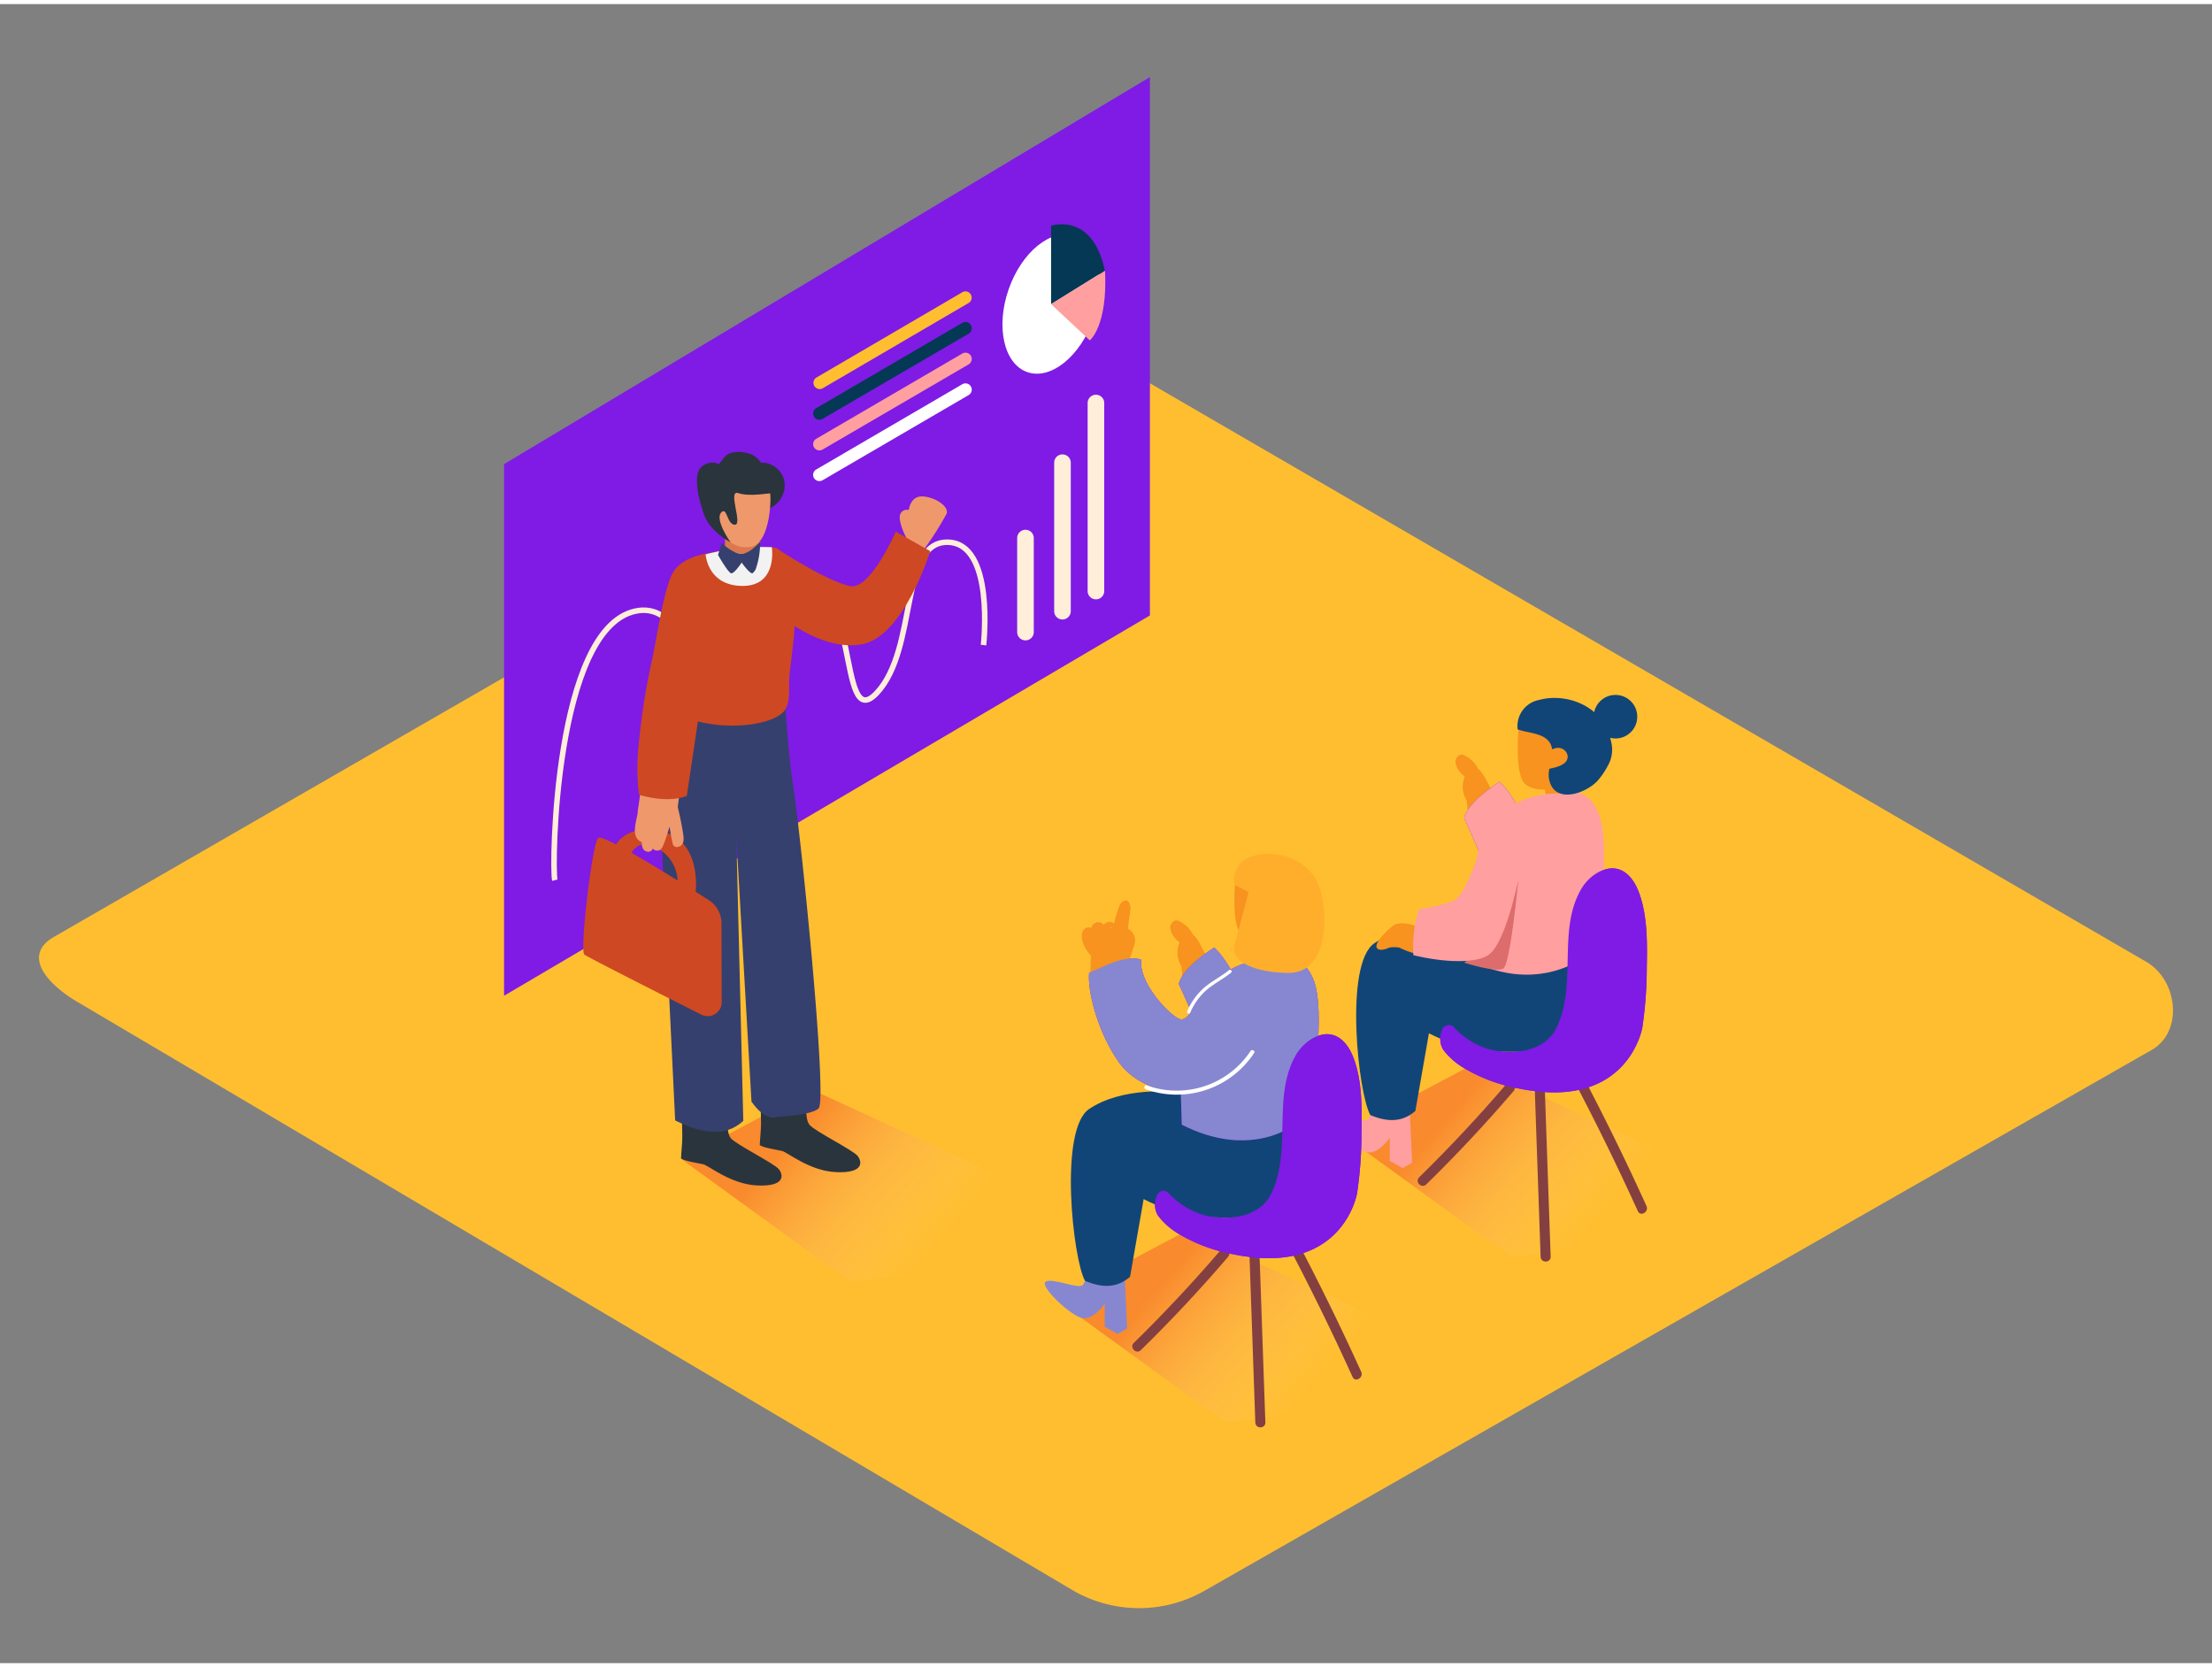 <svg id="Layer_2" data-name="Layer 2" xmlns="http://www.w3.org/2000/svg" xmlns:xlink="http://www.w3.org/1999/xlink" viewBox="0 0 400 300" width="406" height="306" class="illustration styles_illustrationTablet__1DWOa"><rect x="0" y="0" width="400" height="300" fill="#808080" stroke="none"/><defs><linearGradient id="linear-gradient" x1="243.96" y1="223.42" x2="269.08" y2="202.13" gradientTransform="matrix(-1, 0, 0, 1, 414.32, 0)" gradientUnits="userSpaceOnUse"><stop offset="0" stop-color="#fff" stop-opacity="0"></stop><stop offset="1" stop-color="#ed1c24"></stop></linearGradient><linearGradient id="linear-gradient-2" x1="124.53" y1="218.88" x2="149.65" y2="197.59" xlink:href="#linear-gradient"></linearGradient><linearGradient id="linear-gradient-3" x1="176.11" y1="248.86" x2="201.23" y2="227.57" xlink:href="#linear-gradient"></linearGradient></defs><title>PP</title><path d="M194.28,287,14.56,180.76c-5.72-3.21-10.63-8.49-5.05-11.94l180.37-104c2.71-1.68,6.82-2.78,9.57-1.18L388.11,173.18c5.72,3.32,6.75,12.6,1,15.93L218,286.81A23.9,23.9,0,0,1,194.28,287Z" fill="#ffbe30"></path><path d="M172.6,227.05c-3.8,1.16-7.6,2.31-11.5,3.09a58.88,58.88,0,0,1-7.2.83l-4-2.74-26.7-19.37,23.66-12.53,47.12,21.62C187.67,222.53,179.94,224.8,172.6,227.05Z" opacity="0.32" fill="url(#linear-gradient)"></path><polygon points="91.15 83.19 91.15 179.32 207.94 110.55 207.94 13.2 91.15 83.19" fill="#7f1be4"></polygon><path d="M292,222.51c-3.8,1.16-7.6,2.31-11.5,3.09a58.88,58.88,0,0,1-7.2.83l-4-2.74-26.7-19.37,23.66-12.53,47.12,21.62C307.1,218,299.36,220.26,292,222.51Z" opacity="0.32" fill="url(#linear-gradient-2)"></path><path d="M265.08,180.73a12.16,12.16,0,0,1,9.72-2.26c3.82.84,7.13,3.24,11,3.83.62.09,3.07-.07,3.45.29,10.83,10.25-19.44,9.15-19.44,9.15-2.94-2.41-5.7-4.77-8.62-7.21C262.08,182.57,263.57,181.79,265.08,180.73Z" fill="#f8997c"></path><path d="M279.33,195.59l1.08,30.92c0,1.17-1.78,1.17-1.82,0l-1.08-30.92C277.46,194.42,279.29,194.42,279.33,195.59Z" fill="#844040"></path><path d="M256.63,212.14q8.27-8.09,15.8-16.89c.76-.89,2,.4,1.29,1.29q-7.52,8.79-15.8,16.89C257.08,214.25,255.79,213,256.63,212.14Z" fill="#844040"></path><path d="M285.65,192.73q6.42,12.12,12.09,24.61c.48,1.06-1.09,2-1.57.92q-5.67-12.49-12.09-24.61C283.52,192.61,285.1,191.69,285.65,192.73Z" fill="#844040"></path><path d="M261.71,183.62a14.66,14.66,0,0,0,7.33,5.3c4.14,1.24,10.16.66,12.33-3.61,4-7.75.24-17.46,4.42-25a7.65,7.65,0,0,1,4.85-3.92c2.71-.58,4.57,1.42,5.55,3.78,1.76,4.23,1.7,9.5,1.61,14a75.35,75.35,0,0,1-.8,10.88s-2.53,15.12-22.27,11.06a30,30,0,0,1-9.7-3.54,13.31,13.31,0,0,1-4-3.43C259.87,187.42,260.67,185.36,261.71,183.62Z" fill="#7f1be4"></path><polyline points="279.15 140.61 279.69 144.09 285.26 144.09 286.13 140.16" fill="#f7931e"></polyline><path d="M248,198.13s.16,2.76-.69,3.53-5.46-1.37-6.68-.61,4.62,6.29,6.68,6.59,4-2.63,4-2.63v4.16l2.33,1.33,1.72-1-.51-11.35Z" fill="#ff9f9f"></path><path d="M255.94,200.16c-2.45,2.11-5.09,2-8.14.74-2.19-3.85-4.77-27.31.71-31.06,5.88-4,15.07-3.31,16.61-2.87l22.52,3.69c1.73,2.94-2.85,18.34-12.85,18.77s-16.39-3.33-16.39-3.33Z" fill="#124577"></path><path d="M264.69,135.8a5.34,5.34,0,0,1,2.52,2.31l0,.08c1.59,1.3,1.83,3.66,3.51,4.83,0,0,1.58,1.16,1.6,1.2s-.15-2.17-.15-2.15v0c.55,1.5,1.08,3,1.55,4.52a.94.94,0,0,1-.24.11l.18.09.15.09a.51.51,0,0,0,.3.34,1.2,1.2,0,0,1-1.67,1.41l-5.09-2.49a14.2,14.2,0,0,1-2-.58c0-.53-.08-1.06-.13-1.59a4.47,4.47,0,0,1-.34-4.22l-.09-.09,0-.06a3.88,3.88,0,0,1-1.6-2.53C263.15,136.34,263.88,135.42,264.69,135.8Z" fill="#f7931e"></path><path d="M271.17,140.61s-5.81,3.6-6.41,6.61c0,0,4.08,8.86,3.8,9.21-4.61,6,9.21-3.8,9.21-3.8S275,144.22,271.17,140.61Z" fill="#7f1be4"></path><path d="M271.17,140.61s-5.81,3.6-6.41,6.61c0,0,4.08,8.86,3.8,9.21-4.61,6,9.21-3.8,9.21-3.8S275,144.22,271.17,140.61Z" fill="#ff9f9f"></path><path d="M289.11,146.47c-2.22-5.54-6.43-3.74-7.27-3.74-8.27,0-11.74,4.93-13.94,8.17a.46.46,0,0,1,0,.09A50.22,50.22,0,0,0,266,162.5c-.14,1.86-.17,3.76-.43,5.61-.21,1.44-.89,3.21,0,4.57.45.71,1.62.9,2.35,1.19a24.47,24.47,0,0,0,4.59,1.31,19.45,19.45,0,0,0,7.5-.08c2.59-.56,6.29-1.9,7.64-4.43C289.11,167.89,291.33,152,289.11,146.47Z" fill="#ff9f9f"></path><path d="M274.64,130.22c0,.14-.86,8.83,1.08,10.74s7.11,1.12,8.39-1,2.85-4.85,1.48-8.09S274.87,128.08,274.64,130.22Z" fill="#f7931e"></path><path d="M280.11,133.36c1.49,1.94-.41,4.6,0,6.71.85,4.83,6.88,2.63,8.92.22a14.94,14.94,0,0,0,1.83-2.77,5.79,5.79,0,0,0,.54-3.9,13.65,13.65,0,0,0-.66-2.22c-1.93-4.71-7.71-6.85-12.42-5.57a4.81,4.81,0,0,0-3.88,5.32C276.14,131.81,278.88,131.76,280.11,133.36Z" fill="#124577"></path><path d="M278.84,136.92A.87.87,0,0,1,279,136a4.2,4.2,0,0,1,2.35-1.46,1.76,1.76,0,0,1,2.06,1.11c.6,2-2.6,2.55-3.91,2.72a.87.87,0,0,1-.87-.87A.78.78,0,0,1,278.84,136.92Z" fill="#f7931e"></path><circle cx="292.13" cy="128.86" r="3.94" fill="#124577"></circle><path d="M274.56,158.38s-1.43,15.15-2.69,16-7.11-1.05-7.11-1.05S271.72,169.12,274.56,158.38Z" fill="#dd6c6c"></path><path d="M255.83,166.62s-2.67-.9-3.87,0-3.45,3.12-3,4,2.25,0,2.25,0a5.11,5.11,0,0,1,1.85,0c.4.22,3.53,1.66,4.5,1S258.18,167.48,255.83,166.62Z" fill="#f7931e"></path><path d="M267,154.71s-2.16,6.51-4.19,7.48a35,35,0,0,1-6.22,1.49,21.69,21.69,0,0,0-1,8.3c5.24,1.3,11.57,1.64,13.79-.21,3.22-2.67,5.47-14.88,5.47-14.88Z" fill="#ff9f9f"></path><path d="M260.83,185.39a1.24,1.24,0,0,1,2.07-.37,14,14,0,0,0,6.13,3.9c4.14,1.24,10.16.66,12.33-3.61,3.94-7.73.27-17.39,4.37-24.92a8.3,8.3,0,0,1,3.08-3.28c3.7-2.14,6.17.2,7.36,3.05,1.76,4.23,1.7,9.5,1.61,14a75.35,75.35,0,0,1-.8,10.88s-2.53,15.12-22.27,11.06a30,30,0,0,1-9.7-3.54,13.31,13.31,0,0,1-4-3.43A3.88,3.88,0,0,1,260.83,185.39Z" fill="#7f1be4"></path><path d="M240.44,252.49c-3.8,1.16-7.6,2.31-11.5,3.09a58.88,58.88,0,0,1-7.2.83l-4-2.74L191,234.3l23.66-12.53,47.12,21.62C255.52,248,247.78,250.25,240.44,252.49Z" opacity="0.32" fill="url(#linear-gradient-3)"></path><path d="M213.49,210.72a12.16,12.16,0,0,1,9.72-2.26c3.82.84,7.13,3.24,11,3.83.62.09,3.07-.07,3.45.29,10.83,10.25-19.44,9.15-19.44,9.15-2.94-2.41-5.7-4.77-8.62-7.21C210.5,212.55,212,211.77,213.49,210.72Z" fill="#f8997c"></path><path d="M227.74,225.57l1.08,30.92c0,1.17-1.78,1.17-1.82,0l-1.08-30.92C225.88,224.4,227.7,224.4,227.74,225.57Z" fill="#844040"></path><path d="M205,242.12q8.27-8.09,15.8-16.89c.76-.89,2,.4,1.29,1.29q-7.52,8.79-15.8,16.89C205.49,244.23,204.2,242.94,205,242.12Z" fill="#844040"></path><path d="M234.06,222.71q6.42,12.12,12.09,24.61c.48,1.06-1.09,2-1.57.92q-5.67-12.49-12.09-24.61C231.94,222.6,233.51,221.67,234.06,222.71Z" fill="#844040"></path><path d="M210.12,213.6a14.66,14.66,0,0,0,7.33,5.3c4.14,1.24,10.16.66,12.33-3.61,4-7.75.24-17.46,4.42-25a7.65,7.65,0,0,1,4.85-3.92c2.71-.58,4.57,1.42,5.55,3.78,1.76,4.23,1.7,9.5,1.61,14a75.35,75.35,0,0,1-.8,10.88s-2.53,15.12-22.27,11.06a30,30,0,0,1-9.7-3.54,13.31,13.31,0,0,1-4-3.43C208.28,217.4,209.08,215.35,210.12,213.6Z" fill="#7f1be4"></path><path d="M196.46,228.11s.16,2.76-.69,3.53-5.46-1.37-6.68-.61,4.62,6.29,6.68,6.59,4-2.63,4-2.63v4.16l2.33,1.33,1.72-1-.51-11.35Z" fill="#8787d1"></path><path d="M204.35,230.14c-2.45,2.11-5.09,2-8.14.74-2.19-3.85-4.77-27.31.71-31.06,5.88-4,15.07-3.31,16.61-2.87l22.52,3.69c1.73,2.94-2.85,18.34-12.85,18.77s-16.39-3.33-16.39-3.33Z" fill="#124577"></path><path d="M213.11,165.78a5.34,5.34,0,0,1,2.52,2.31l0,.08c1.59,1.3,1.83,3.66,3.51,4.83,0,0,1.58,1.16,1.6,1.2s-.15-2.17-.15-2.15v0c.55,1.5,1.08,3,1.55,4.52a.94.94,0,0,1-.24.11l.18.09.15.09a.51.51,0,0,0,.3.34,1.2,1.2,0,0,1-1.67,1.41l-5.09-2.49a14.2,14.2,0,0,1-2-.58c0-.53-.08-1.06-.13-1.59a4.47,4.47,0,0,1-.34-4.22l-.09-.09,0-.06a3.88,3.88,0,0,1-1.6-2.53C211.57,166.33,212.3,165.4,213.11,165.78Z" fill="#f7931e"></path><path d="M219.58,170.59s-5.81,3.6-6.41,6.61c0,0,4.08,8.86,3.8,9.21-4.61,6,9.21-3.8,9.21-3.8S223.39,174.2,219.58,170.59Z" fill="#7f1be4"></path><path d="M206.37,172.8c-.48,4,4.64,9.6,6.79,10.67,3,1.48,4.11-10.81,17.1-10.76.84,0,5.05-1.79,7.27,3.74s0,21.42-1.48,24.18c-1.3,2.44-10,8.31-22.34,2l-.18-5.72s-7.3-.16-11.17-5.53c-3.6-5-5.75-12.53-5.41-16.22C199.88,173.93,203.5,171.85,206.37,172.8Z" fill="#7f1be4"></path><path d="M219.58,170.59s-5.81,3.6-6.41,6.61c0,0,4.08,8.86,3.8,9.21-4.61,6,9.21-3.8,9.21-3.8S223.39,174.2,219.58,170.59Z" fill="#8787d1"></path><path d="M197.14,171.92a.46.46,0,0,0,.14.1q-.06,1.82-.1,3.65c0,.61.94.53.95-.08v-.16a.53.53,0,0,0,.63-.36l0-.12a.44.44,0,0,0,.46-.06.52.52,0,0,0,.34-.19.55.55,0,0,0,.41.21l0,.43c0,.53.88.59.94.05l0-.38c.14.4.88.4.92-.08l0-.53a.46.46,0,0,0,.16-.08v.09a.48.48,0,0,0,.94.05l.06-.24a.45.45,0,0,0,.62-.2,20.4,20.4,0,0,0,1.52-3.95,2.37,2.37,0,0,0-.84-2.67.43.43,0,0,0-.31-.12v0c.06-.65.13-1.31.21-2a11.08,11.08,0,0,0,.2-1.39,1.5,1.5,0,0,0-.06-1c-.11-.47-.37-.88-.92-.78-.85.16-1.19,1.42-1.4,2.11a19.53,19.53,0,0,0-.55,2.09,1.22,1.22,0,0,0-.38-.28,1.3,1.3,0,0,0-1.41.38l-.07.09a1.43,1.43,0,0,0-.36-.29,1.24,1.24,0,0,0-1.4.06,1.39,1.39,0,0,0-.5.78,1.23,1.23,0,0,0-1.65.88C195.38,169.29,196.23,170.92,197.14,171.92Zm3.9-4.85h-.28a.54.54,0,0,0-.06-.12.31.31,0,0,1,.26,0Z" fill="#f7931e"></path><path d="M223.39,158.08c0,.13-.8,8.26,1,10s6.65,1.05,7.85-.9,2.67-4.53,1.39-7.56S223.6,156.08,223.39,158.08Z" fill="#f7931e"></path><path d="M226,163.36a.81.81,0,0,1,.14-.86,3.93,3.93,0,0,1,2.19-1.36,1.64,1.64,0,0,1,1.92,1c.56,1.84-2.43,2.38-3.66,2.54a.82.82,0,0,1-.81-.81A.73.73,0,0,1,226,163.36Z" fill="#ffe8e6"></path><path d="M206.37,172.8c-.48,4,4.64,9.6,6.79,10.67,3,1.48,4.11-10.81,17.1-10.76.84,0,5.05-1.79,7.27,3.74s0,21.42-1.48,24.18c-1.3,2.44-10,8.31-22.34,2l-.18-5.72s-7.3-.16-11.17-5.53c-3.6-5-5.75-12.53-5.41-16.22C199.88,173.93,203.5,171.85,206.37,172.8Z" fill="#8787d1"></path><path d="M207.39,195.54a16,16,0,0,0,18.75-6.23c.26-.4.9,0,.64.37a16.74,16.74,0,0,1-19.58,6.56C206.75,196.1,206.94,195.38,207.39,195.54Z" fill="#fff"></path><path d="M214.69,182.1a11.9,11.9,0,0,1,2.88-4.07c1.41-1.29,3.17-2.11,4.64-3.32.3-.24.72.18.42.42-1.4,1.14-3,1.93-4.41,3.11a11.46,11.46,0,0,0-3,4.16C215.05,182.75,214.53,182.45,214.69,182.1Z" fill="#fff"></path><path d="M223.2,159.22l2.59,1.36s-2,7.61-2.6,9.61,1.8,4.81,9.61,5,7.41-11.61,5.61-16-7.21-6.41-11.61-5.21A4.54,4.54,0,0,0,223.2,159.22Z" fill="#ffae2c"></path><path d="M209.25,215.38a1.24,1.24,0,0,1,2.07-.37,14,14,0,0,0,6.13,3.9c4.14,1.24,10.16.66,12.33-3.61,3.94-7.73.27-17.39,4.37-24.92a8.3,8.3,0,0,1,3.08-3.28c3.7-2.14,6.17.2,7.36,3.05,1.76,4.23,1.7,9.5,1.61,14a75.35,75.35,0,0,1-.8,10.88s-2.53,15.12-22.27,11.06a30,30,0,0,1-9.7-3.54,13.31,13.31,0,0,1-4-3.43A3.88,3.88,0,0,1,209.25,215.38Z" fill="#7f1be4"></path><path d="M148.71,69.51,175.24,54a1.13,1.13,0,0,0-1.14-1.94L147.57,67.57a1.13,1.13,0,0,0,1.14,1.94Z" fill="#ffbe30"></path><path d="M148.65,75.06l26.53-15.47A1.13,1.13,0,0,0,174,57.65L147.51,73.12a1.13,1.13,0,0,0,1.14,1.94Z" fill="#053855"></path><path d="M148.65,80.61l26.53-15.47A1.13,1.13,0,0,0,174,63.2L147.51,78.66a1.13,1.13,0,0,0,1.14,1.94Z" fill="#ff9f9f"></path><path d="M148.65,86.16l26.53-15.47A1.13,1.13,0,0,0,174,68.75L147.51,84.21a1.13,1.13,0,0,0,1.14,1.94Z" fill="#fff"></path><ellipse cx="190.07" cy="54.26" rx="13.03" ry="8.12" transform="translate(76.2 215.82) rotate(-70.76)" fill="#fff"></ellipse><path d="M190.07,54.26V40.07s7.51-2.54,9.73,8.15Z" fill="#053855"></path><path d="M190.07,54.26l7,6.55s3.24-2.53,2.76-12.59Z" fill="#ff9f9f"></path><path d="M196.68,72.14v34a1.5,1.5,0,0,0,3,0v-34a1.5,1.5,0,0,0-3,0Z" fill="#ffeed9"></path><path d="M190.63,82.93v26.85a1.5,1.5,0,0,0,3,0V82.93a1.5,1.5,0,0,0-3,0Z" fill="#ffeed9"></path><path d="M183.94,96.56v17a1.5,1.5,0,0,0,3,0v-17a1.5,1.5,0,0,0-3,0Z" fill="#ffeed9"></path><path d="M100.33,158.42c-.59-2.23,0-45.35,14.48-48.63S127,148.3,134,133.3s-4.41-29.72,8.78-30.77,8.38,30,15.81,22,4-27.23,12.69-27.22,6.57,18.6,6.57,18.6" fill="none" stroke="#ffeed9" stroke-miterlimit="10"></path><path d="M167.32,98.29a58.6,58.6,0,0,0,3.85-6.12c.48-1.31-2-3-4.29-3.14s-2.54,2.46-2.54,2.46a1.28,1.28,0,0,0-1.51.68c-.56,1,.84,4.06,1,4.15l-2.67,3.27,4.45,2.18Z" fill="#ef986c"></path><path d="M137.62,202.32c0-1.9-.09-3.81-.11-5.71l8.37,1.64s-.42,3.24.5,4.4,7.89,4.57,8.72,5.65,1.08,3.11-3.82,2.92-8.81-3.59-9.89-3.84-3.3-.55-4-1.05C137.44,205,137.62,203.65,137.62,202.32Z" fill="#2a343d"></path><path d="M123.38,204.73c0-1.9-.09-3.81-.11-5.71l8.37,1.64s-.42,3.24.5,4.4,7.89,4.57,8.72,5.65,1.08,3.11-3.82,2.92-8.81-3.59-9.89-3.84-3.3-.55-4-1.05C123.2,207.41,123.39,206.06,123.38,204.73Z" fill="#2a343d"></path><path d="M127.21,123.08l4.24.77a11.77,11.77,0,0,1,0-1.6c.89-.05,1.78-.13,2.66-.24,2.48-.3,4.52-2.79,6.85-3.71,1,4.81,1.28,15.31,2.45,22.94,1.49,9.66,6,54.49,4.74,58.21,0,0,.05,1.34-7.7,1.77,0,0-1.85,1.06-4.56-2.76l-2.74-47.74,1.26,51.22c-2.34,2.15-5.86,3.15-12.32-.08L118.95,137Z" fill="#35406e"></path><path d="M133.55,120q-1,.11-2,.17c.53-9.1,3.36-29.43,9.42-1.92A25.89,25.89,0,0,1,133.55,120Z" fill="#35406e"></path><path d="M122.48,159.71a7,7,0,0,0-4.4-7.43c-5.25-2.11-5.14,6.88-5.14,6.88l-2.63-1s-1.54-9.5,7.68-8.84,7.79,11.34,7.79,11.34Z" fill="#ce4823"></path><path d="M115.26,146.57l.07-.33a.82.82,0,0,1,0-.33l1.15-8a.6.6,0,0,1,.43-.53,7.09,7.09,0,0,1,.23-1.41,2,2,0,0,1,2.3-.4c.39-.42,1.23-.49,1.34.23s.25,1.72.37,2.59h0l.07-.28a.71.71,0,0,1,.32-.45c.19-.64.34-1.3.5-1.94.23-1,1.72-.56,1.49.41q-.12.49-.24,1c.55-.16,1.23.23,1,.89a25.64,25.64,0,0,0-1.72,7.24c.37,1.51.68,3,.93,4.57.15.95.36,2.24-.85,2.57a.78.78,0,0,1-1-.54q-.35-1.55-.57-3.12-.17.58-.36,1.15a20.67,20.67,0,0,1-.86,2.39c-.2.43-.48.8-1,.79a.94.94,0,0,1-.8-.37.92.92,0,0,1-1.16.53c-.68-.2-.85-.92-.84-1.67C114.11,150.72,114.94,148.22,115.26,146.57Z" fill="#ef986c"></path><path d="M115.51,133.8a123.57,123.57,0,0,1,2.43-15.38c.87-4.05,1.8-10.8,3.3-14.69,1.17-3,4.15-4,7.54-4.58a56.89,56.89,0,0,1,10.37-.86,1,1,0,0,0,.42-.07c.27,0,.54.1.81.17,1,.26,2.06,3.28,2.35,4.15a22.16,22.16,0,0,1,.91,5.18c.41,4.66-.41,9.18-.89,13.79-.2,2,.41,5.21-1.28,6.68-1.41,1.23-3.84,1.79-5.63,2.06a26.15,26.15,0,0,1-9.64-.53l-2,13.46c-3.73,1.45-8.65-.22-8.65-.22A38.5,38.5,0,0,1,115.51,133.8Z" fill="#ce4823"></path><path d="M130.47,166.2a5,5,0,0,0-2.29-4.17c-5.51-3.52-19.14-12.08-20-11.25-1.12,1-3.37,20.44-2.51,21.1.65.49,14.41,7.46,21.16,10.86a2.53,2.53,0,0,0,3.67-2.26Z" fill="#ce4823"></path><path d="M139.57,98.21s1.1,7-5.27,7-6.7-5.7-6.7-5.7A39.78,39.78,0,0,1,139.57,98.21Z" fill="#f2f2f2"></path><path d="M140.38,98.38s9,6,13.4,6.87c3.62.68,8.21-9.85,8.21-9.85l6.23,3.53s-4.81,15.58-12.46,16.86-15.38-5.8-15.38-5.8" fill="#ce4823"></path><path d="M131.08,96.56c.06.18,0,2.24,0,2.24l2.88.59h3l.55-2.17" fill="#db784d"></path><path d="M130.53,97.46s1.8,1.8,3.42,1.94c1.37.12,3-1.62,3.5-2.17a14.25,14.25,0,0,1-.81,5c-.27.46-.53.76-.71.69-.63-.25-1.81-1.93-1.81-1.93s-1.32,2-1.88,1.94-2.4-3.32-2.4-3.32Z" fill="#35406e"></path><path d="M126.55,84.06A2.78,2.78,0,0,1,130,83.2a.54.54,0,0,1,.09-.14c.72-.78,1-1.61,2.16-1.92a5.91,5.91,0,0,1,3.1.11A3.78,3.78,0,0,1,137.63,83a.47.47,0,0,1,.28-.07,4.16,4.16,0,0,1,4,4.25c-.09,1.88-1.57,4-3.51,4.11a6.94,6.94,0,0,1-2.91.38,1.18,1.18,0,0,1-.83-1.89l-.14-.09-.11,0a1,1,0,0,1-1.3.16l-.16-.1a3.36,3.36,0,0,1-.7-.25l-.27.09.09.28a1.11,1.11,0,0,1-.51,1.25,1.73,1.73,0,0,1-.66.15,6,6,0,0,0,2,1.8c1.06.53.46,2-.51,2,.47.35.29,2.51-.26,2.2a11.26,11.26,0,0,1-5.52-7.24C126.2,88.62,125.57,85.29,126.55,84.06Z" fill="#2a343d"></path><path d="M139.22,88.43c.27,0,.28,9.1-3.47,9.71-4.73.76-6.5-4.85-6.5-4.85s-.69-4.16,2.25-5.55S135.84,89,139.22,88.43Z" fill="#ef986c"></path><path d="M139.22,88.43s-3.73.69-5.72,0,.87,5.72-.61,5.72-1.39-3.47-2.51-2.17,1.7,5.32,1.7,5.32-4-2-4.94-5.49,3.5-6.76,7.75-6.42S139.22,88.43,139.22,88.43Z" fill="#2a343d"></path></svg>